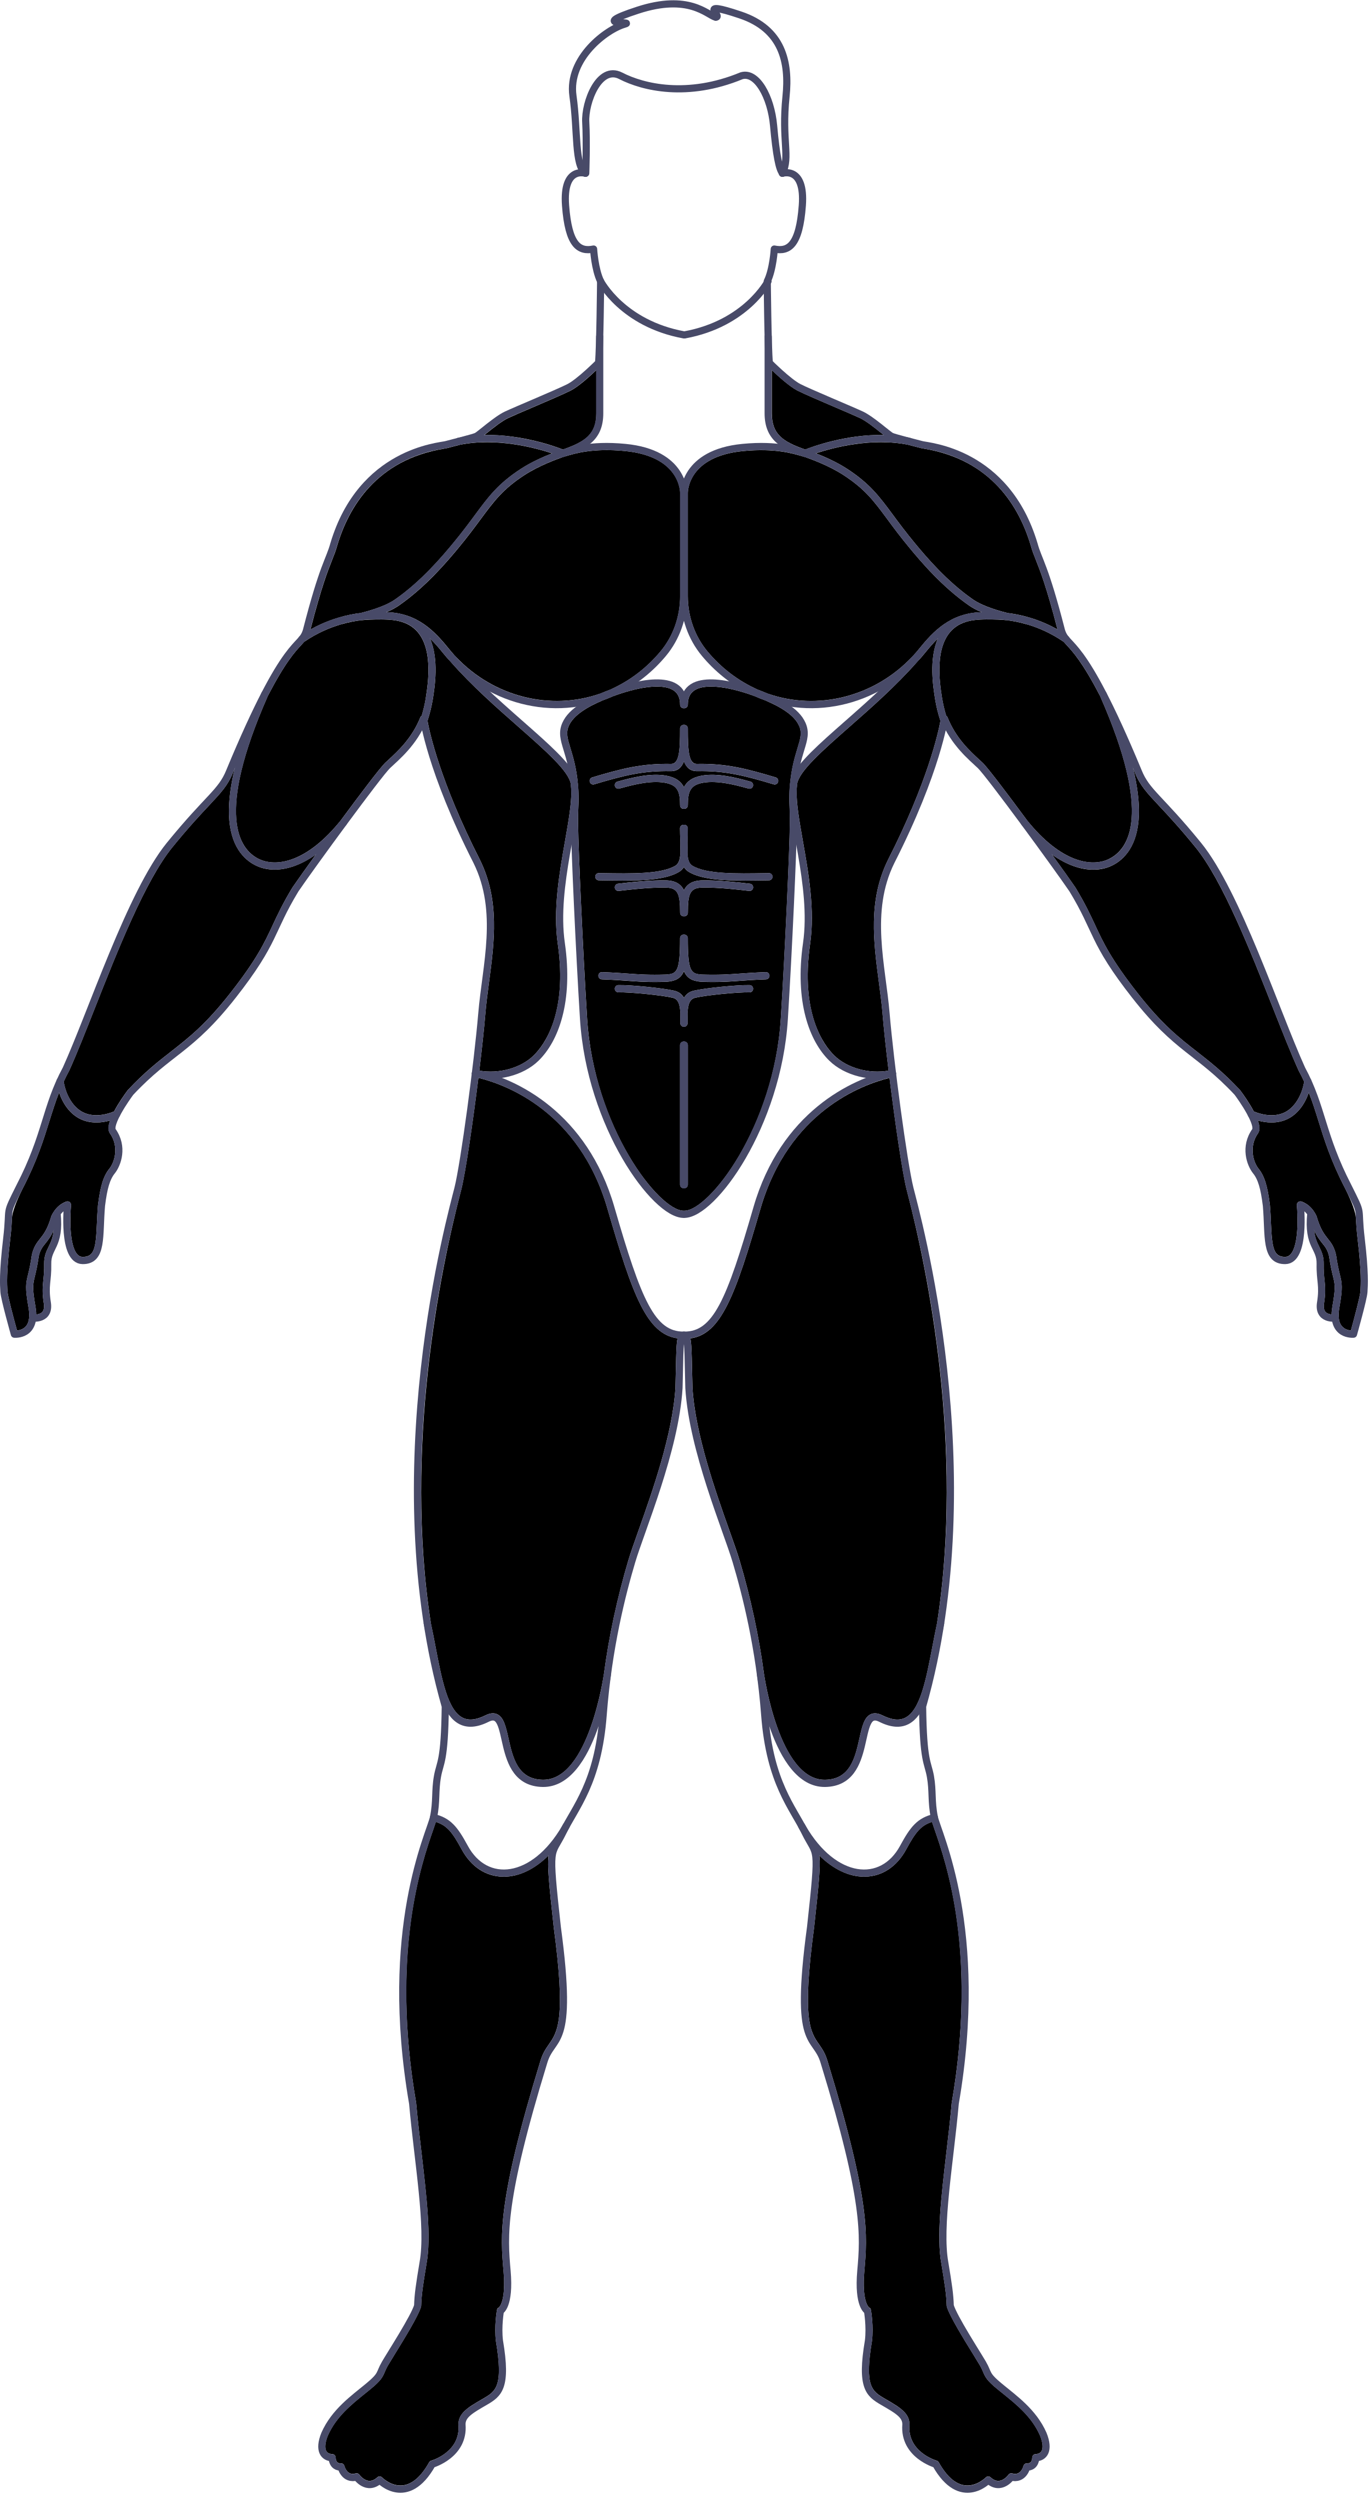 <svg width="661" height="1207" viewBox="0 0 661 1207" fill="none" xmlns="http://www.w3.org/2000/svg">
<g id="musclesFront" clip-path="url(#clip0_1_100)">
<g id="calves">
<path id="Vector" d="M502.8 1183.5C502.12 1184.55 500.94 1184.79 500.06 1184.81C499.13 1184.83 498.37 1185.62 498.37 1186.58C498.37 1186.96 498.23 1188.12 497.59 1188.76C497.2 1189.14 496.62 1189.32 495.84 1189.29C495.04 1189.25 494.33 1189.81 494.12 1190.61C494.12 1190.64 493.52 1192.94 491.85 1193.91C490.99 1194.42 489.97 1194.5 488.73 1194.15C488.04 1193.96 487.29 1194.22 486.87 1194.82C486.85 1194.85 485.01 1197.43 482.48 1197.72C481.09 1197.89 479.72 1197.34 478.29 1196.04C477.61 1195.42 476.58 1195.46 475.94 1196.12C475.9 1196.16 471.45 1200.65 465.79 1199.89C461.27 1199.28 457.06 1195.55 453.28 1188.8C453.07 1188.41 452.7 1188.11 452.26 1187.99C451.69 1187.82 438.06 1183.7 439.11 1170.62C439.29 1165.09 434.35 1162.21 428.1 1158.57L427.13 1158C421.21 1154.55 417.3 1152.27 421.01 1130.31C421.9 1123.17 420.59 1115.62 420.53 1115.31C420.42 1114.69 420.2 1114.26 419.63 1114.06C419.21 1113.7 416.11 1110.54 417.34 1096.51C418.85 1079.17 420.28 1062.79 399.59 995.15C398.48 991.3 396.91 989.07 395.41 986.91C391.33 981.08 387.1 975.05 393.09 930.49C395.44 909.15 396.23 900.69 395.59 895.8C402.26 902.39 409.82 906.06 417.22 906.06H417.56C425.94 905.93 433.06 901.21 437.62 892.77C442 884.67 444.63 881.29 450 879.6C450.31 880.57 450.72 881.76 451.23 883.23C456.9 899.53 471.96 942.82 459.53 1015.15C459.53 1015.2 459.53 1015.25 459.51 1015.3C458.81 1023.23 457.84 1031.47 456.91 1039.44C454.48 1060.29 452.18 1079.99 454.49 1092.72C456.21 1103.22 456.92 1107.7 457.09 1113.22C457.09 1113.37 457.12 1113.52 457.16 1113.67C458.5 1118.22 465.39 1129.4 469.95 1136.79C471.28 1138.93 472.41 1140.79 473.08 1141.93C473.88 1143.3 474.3 1144.31 474.67 1145.18C475.76 1147.77 476.56 1149.32 481.56 1153.44C482.46 1154.18 483.39 1154.93 484.36 1155.7C490.82 1160.9 498.14 1166.8 502.11 1175.77C503.52 1179.24 503.76 1181.98 502.8 1183.48V1183.5Z" fill="black"/>
<path id="Vector_2" d="M265.06 986.92C263.55 989.08 261.98 991.32 260.88 995.14C240.17 1062.81 241.6 1079.19 243.12 1096.52C244.34 1110.55 241.25 1113.72 240.83 1114.07C240.27 1114.27 240.04 1114.7 239.93 1115.32C239.88 1115.63 238.56 1123.18 239.46 1130.4C243.16 1152.27 239.25 1154.55 233.33 1158.01L232.35 1158.58C226.1 1162.22 221.17 1165.09 221.36 1170.71C222.4 1183.7 208.78 1187.83 208.2 1187.99C207.76 1188.11 207.4 1188.41 207.18 1188.8C203.4 1195.55 199.19 1199.27 194.67 1199.89C189 1200.65 184.57 1196.17 184.52 1196.12C183.89 1195.46 182.85 1195.42 182.17 1196.04C180.75 1197.33 179.37 1197.88 177.99 1197.72C175.46 1197.43 173.6 1194.84 173.58 1194.82C173.16 1194.22 172.43 1193.95 171.73 1194.15C170.48 1194.5 169.45 1194.42 168.6 1193.91C166.93 1192.93 166.33 1190.63 166.33 1190.61C166.13 1189.81 165.42 1189.25 164.61 1189.28C163.82 1189.31 163.25 1189.13 162.86 1188.75C162.22 1188.11 162.08 1186.96 162.08 1186.58C162.08 1185.62 161.34 1184.82 160.4 1184.81C159.52 1184.79 158.33 1184.55 157.65 1183.5C156.69 1182 156.93 1179.26 158.32 1175.84C162.32 1166.82 169.63 1160.92 176.1 1155.72C177.06 1154.95 177.99 1154.2 178.89 1153.46C183.89 1149.33 184.69 1147.79 185.78 1145.2C186.15 1144.32 186.57 1143.32 187.37 1141.95C188.04 1140.8 189.18 1138.96 190.49 1136.82C195.05 1129.42 201.95 1118.24 203.29 1113.69C203.33 1113.54 203.36 1113.39 203.36 1113.24C203.53 1107.72 204.24 1103.24 205.96 1092.77C208.27 1080 205.96 1060.3 203.54 1039.45C202.61 1031.49 201.64 1023.24 200.94 1015.31C200.94 1015.26 200.94 1015.21 200.92 1015.16C188.49 942.83 203.55 899.54 209.22 883.24C209.73 881.77 210.14 880.58 210.45 879.61C215.83 881.3 218.45 884.67 222.84 892.78C227.39 901.22 234.51 905.94 242.89 906.07H243.24C250.63 906.07 258.19 902.4 264.86 895.8C264.22 900.7 265.01 909.17 267.36 930.54C273.35 975.05 269.13 981.09 265.05 986.92H265.06Z" fill="black"/>
</g>
<g id="quads">
<path id="Vector_3" d="M452.4 783.8C452.4 783.8 452.4 783.86 452.38 783.89C452.38 783.91 452.38 783.93 452.38 783.95C451.58 787.67 450.86 791.45 450.16 795.1C447.15 810.81 444.3 825.65 437.09 829.31C434.16 830.8 430.54 830.4 426 828.13C423.84 827.05 421.94 826.88 420.34 827.66C417.21 829.18 416.22 833.61 414.96 839.23C412.88 848.52 410.53 859.06 398.4 859.27H398.15C376.14 859.27 368.97 808.73 368.91 808.22C368.91 808.17 368.89 808.12 368.88 808.08C366.42 789.82 362.49 771.49 357.12 753.38C356.02 749.66 354.21 744.57 352.11 738.67C345.58 720.29 335.72 692.49 334.36 670.02C334.25 666.4 334.19 663.18 334.13 660.35C333.98 653.3 333.89 648.83 333.34 646.18C348.17 644.12 355.02 625.58 367.14 583.73C380.79 536.56 416.28 523.65 429.49 520.42C432.19 542.21 435.65 565.89 437.68 574.1C437.82 574.65 438.01 575.42 438.27 576.41C447.68 612.77 465.64 698.65 452.41 783.83L452.4 783.8Z" fill="black"/>
<path id="Vector_4" d="M327.13 646.17C326.58 648.82 326.49 653.29 326.34 660.34C326.29 663.17 326.22 666.4 326.12 669.96C324.76 692.49 314.89 720.28 308.37 738.66C306.27 744.56 304.47 749.66 303.36 753.37C297.99 771.5 294.04 789.85 291.59 808.13C291.59 808.16 291.57 808.18 291.57 808.21C291.49 808.73 284.33 859.26 262.32 859.26H262.07C249.95 859.05 247.59 848.52 245.51 839.22C244.25 833.61 243.26 829.18 240.13 827.65C238.54 826.87 236.64 827.04 234.47 828.12C229.93 830.39 226.31 830.78 223.38 829.3C216.17 825.64 213.32 810.8 210.31 795.09C209.6 791.38 208.87 787.55 208.05 783.79V783.76C194.83 698.59 212.8 612.72 222.2 576.37C222.46 575.38 222.65 574.61 222.79 574.06C224.82 565.86 228.29 542.17 230.99 520.38C244.21 523.61 279.68 536.53 293.33 583.69C305.45 625.55 312.3 644.08 327.13 646.14V646.17Z" fill="black"/>
</g>
<g id="abdominals">
<path id="Vector_5" d="M385.82 350.44C383.5 345.08 376.47 341.12 369.43 338.12C369.4 338.1 369.38 338.09 369.35 338.09C367.75 337.52 366.17 336.89 364.6 336.19C364.57 336.19 364.54 336.17 364.51 336.15C354 332.19 340.77 329.41 335.07 333.46C333.08 334.88 332.12 337.08 332.12 340.19C332.12 341.16 331.35 341.94 330.41 341.94C330.35 341.94 330.29 341.94 330.24 341.94C330.18 341.94 330.12 341.94 330.06 341.94C329.12 341.94 328.35 341.16 328.35 340.19C328.35 337.08 327.38 334.87 325.4 333.46C319.7 329.4 306.47 332.19 295.96 336.15C295.93 336.17 295.9 336.18 295.87 336.19C294.3 336.89 292.72 337.52 291.12 338.09C291.09 338.11 291.05 338.12 291.01 338.13C283.98 341.13 276.98 345.09 274.65 350.44C273.18 353.82 273.99 356.49 275.46 361.32C276.68 365.34 278.3 370.62 279.02 378.41C279.02 378.41 279.02 378.44 279.02 378.45C279.13 379.25 279.19 380.08 279.23 380.94C279.26 381.61 279.31 382.29 279.33 383C279.43 385.61 279.37 386.85 279.3 388.54C279.21 390.36 279.09 392.85 279.15 398.49C279.24 409.9 281.45 459.01 283.49 491.73C286.77 544.37 318.24 584.53 330.07 584.53C330.13 584.53 330.19 584.53 330.25 584.53C330.3 584.53 330.36 584.53 330.42 584.53C342.25 584.53 373.72 544.37 377 491.73C379.05 459 381.24 409.89 381.34 398.49C381.39 392.85 381.27 390.36 381.19 388.54C381.11 386.84 381.05 385.61 381.16 383C381.19 382.29 381.23 381.61 381.26 380.94C381.29 380.07 381.35 379.24 381.47 378.45C381.47 378.43 381.47 378.41 381.47 378.41C382.2 370.62 383.81 365.34 385.03 361.32C386.5 356.49 387.31 353.82 385.84 350.44H385.82ZM332.12 571.92C332.12 572.89 331.35 573.67 330.41 573.67H330.06C329.12 573.67 328.35 572.89 328.35 571.92V504.57C328.35 503.61 329.12 502.82 330.06 502.82H330.41C331.35 502.82 332.12 503.61 332.12 504.57V571.92ZM361.89 479.09C356.12 478.97 340.95 480.48 335.72 481.7C332.89 482.36 332.14 485.15 331.95 489.45C332 490.72 332 491.99 332 493.19V493.98C332 494.94 331.23 495.73 330.29 495.73H330.18C329.24 495.73 328.47 494.94 328.47 493.98V493.19C328.47 491.98 328.47 490.72 328.52 489.45C328.33 485.16 327.58 482.36 324.76 481.7C319.52 480.48 304.36 478.97 298.58 479.09H298.55C297.62 479.09 296.86 478.34 296.84 477.39C296.82 476.42 297.57 475.62 298.52 475.6C304.61 475.47 319.99 477.01 325.52 478.29C327.8 478.82 329.29 480.08 330.25 481.75C331.2 480.08 332.69 478.82 334.97 478.29C340.51 477 355.91 475.47 361.97 475.6C362.92 475.63 363.66 476.42 363.65 477.39C363.63 478.35 362.84 479.16 361.9 479.09H361.89ZM369.89 472.83C364.41 473.02 360.59 473.3 357.21 473.55C353.01 473.86 349.47 474.11 344.32 474.11C342.65 474.11 340.82 474.08 338.73 474.02C334.09 473.67 331.58 472.15 330.23 468.82C328.89 472.15 326.4 473.66 321.8 474.01C319.67 474.07 317.8 474.11 316.1 474.11C310.96 474.11 307.43 473.85 303.24 473.55C299.86 473.31 296.04 473.03 290.56 472.83C289.62 472.79 288.87 471.98 288.91 471.02C288.94 470.05 289.71 469.29 290.68 469.33C296.22 469.53 300.07 469.81 303.48 470.06C308.96 470.45 313.28 470.77 321.62 470.52C326.81 470.12 328.34 469.28 328.34 452.97C328.34 452.01 329.11 451.22 330.05 451.22C330.11 451.22 330.17 451.22 330.23 451.22C330.28 451.22 330.34 451.22 330.4 451.22C331.34 451.22 332.11 452.01 332.11 452.97C332.11 469.28 333.63 470.12 338.9 470.52C347.17 470.76 351.49 470.45 356.96 470.06C360.37 469.82 364.22 469.54 369.76 469.33H369.82C370.74 469.33 371.5 470.07 371.53 471.02C371.56 471.98 370.82 472.79 369.88 472.83H369.89ZM298.34 426.66C303.89 426 313.17 424.91 321.44 425.03C326.29 425.1 328.87 427.03 330.24 429.78C331.6 427.04 334.17 425.1 339.03 425.03C347.3 424.92 356.58 426.01 362.13 426.66C363.07 426.77 363.75 427.64 363.64 428.6C363.53 429.56 362.67 430.24 361.74 430.14C356.27 429.49 347.13 428.41 339.08 428.52C333.13 428.6 332.13 431.62 332.13 440.65C332.13 441.62 331.36 442.4 330.42 442.4C330.36 442.4 330.3 442.4 330.25 442.4C330.19 442.4 330.13 442.4 330.07 442.4C329.13 442.4 328.36 441.62 328.36 440.65C328.36 431.62 327.36 428.59 321.41 428.52C313.38 428.41 304.21 429.49 298.75 430.14C297.82 430.25 296.96 429.56 296.85 428.6C296.75 427.64 297.41 426.77 298.36 426.66H298.34ZM371.36 425.01L369.92 425.04C366.45 425.1 363.02 425.15 359.71 425.15C348.57 425.15 338.7 424.5 332.73 421.04C331.65 420.42 330.84 419.61 330.23 418.64C329.61 419.6 328.8 420.41 327.72 421.04C321.75 424.5 311.88 425.15 300.74 425.15C297.43 425.15 294.01 425.1 290.53 425.04L289.09 425.01C288.15 425.01 287.4 424.21 287.4 423.24C287.42 422.29 288.18 421.52 289.11 421.52H289.14L290.58 421.55C305.25 421.79 319.08 422.03 326.02 418.01C327.72 417.02 328.34 414.93 328.49 411.77C328.41 410.29 328.44 408.72 328.49 407.07C328.47 406.55 328.46 405.99 328.44 405.43C328.38 403.66 328.31 401.85 328.31 399.93C328.31 398.97 329.08 398.18 330.02 398.18C330.08 398.18 330.14 398.18 330.2 398.18C330.25 398.18 330.31 398.18 330.37 398.18C331.31 398.18 332.08 398.97 332.08 399.93C332.08 401.84 332.02 403.67 331.95 405.43C331.93 405.95 331.92 406.45 331.91 406.93C331.96 408.66 331.99 410.32 331.91 411.87C332.08 414.97 332.7 417.04 334.38 418.02C341.32 422.04 355.16 421.81 369.82 421.56L371.26 421.53H371.29C372.22 421.53 372.98 422.3 373 423.25C373 424.22 372.26 425.02 371.31 425.02L371.36 425.01ZM298.11 377.35L299.32 377.03C304.74 375.56 313.84 373.11 321.55 374.46C326.32 375.29 328.87 377.38 330.24 380.04C331.6 377.38 334.16 375.29 338.92 374.46C346.64 373.11 355.72 375.56 361.15 377.03L362.36 377.35C363.28 377.59 363.83 378.55 363.59 379.48C363.35 380.42 362.42 380.97 361.5 380.73L360.28 380.41C355.12 379.01 346.49 376.69 339.5 377.9C333.23 378.99 332.12 382.27 332.12 388.76C332.12 389.72 331.35 390.51 330.41 390.51C330.35 390.51 330.29 390.51 330.24 390.51C330.18 390.51 330.12 390.51 330.06 390.51C329.12 390.51 328.35 389.72 328.35 388.76C328.35 382.27 327.25 378.99 320.97 377.9C313.98 376.68 305.35 379.02 300.19 380.41L298.97 380.73C298.05 380.97 297.12 380.42 296.88 379.48C296.65 378.54 297.2 377.59 298.11 377.35ZM375.7 377.49C375.49 378.25 374.8 378.75 374.06 378.75C373.91 378.75 373.74 378.73 373.58 378.68C359.68 374.54 350.26 372.05 336.49 372.32C333.23 372.3 331.34 370.47 330.24 367.6C329.14 370.47 327.25 372.3 324.01 372.32C310.22 372.04 300.79 374.54 286.89 378.68C286.73 378.73 286.56 378.75 286.41 378.75C285.67 378.75 284.98 378.25 284.77 377.49C284.5 376.56 285.03 375.59 285.93 375.32C300.15 371.09 309.81 368.54 324.04 368.82C328.05 368.8 328.35 362.04 328.35 351.71C328.35 350.74 329.12 349.96 330.06 349.96C330.12 349.96 330.18 349.96 330.24 349.96C330.29 349.96 330.35 349.96 330.41 349.96C331.35 349.96 332.12 350.74 332.12 351.71C332.12 362.03 332.42 368.8 336.47 368.82C350.66 368.53 360.32 371.08 374.54 375.32C375.45 375.59 375.97 376.56 375.7 377.49Z" fill="black"/>
</g>
<g id="obliques">
<path id="Vector_6" d="M272.8 406.06C270.06 421.64 266.95 439.29 269.31 455.72C274.14 489.29 262.76 504.57 257.66 509.58C251.44 515.67 240.86 518.57 231.43 516.89C232.7 506.47 233.75 496.72 234.34 489.61C234.76 484.6 235.43 479.57 236.13 474.26C238.71 454.79 241.37 434.66 231.74 415.12C212.51 377.3 207.41 353.5 206.42 348.01C207.55 344.57 208.41 341.03 209 337.46C209.92 331.64 212.02 318.35 207.62 308.26C209.9 310.45 211.95 312.86 213.91 315.29C215.09 316.75 216.31 318.16 217.59 319.5C227.75 331.06 239.68 341.56 250.21 350.82C263.39 362.41 274.77 372.43 275.6 378.6C275.6 378.65 275.62 378.71 275.62 378.76C275.7 379.59 275.77 380.45 275.82 381.34C275.82 381.4 275.82 381.46 275.82 381.53C276 387.88 274.5 396.41 272.8 406.06Z" fill="black"/>
<path id="Vector_7" d="M426.13 489.61C426.73 496.72 427.78 506.47 429.04 516.89C419.61 518.57 409.03 515.67 402.81 509.58C397.7 504.57 386.34 489.29 391.16 455.72C393.52 439.28 390.42 421.63 387.67 406.06C385.97 396.41 384.47 387.88 384.65 381.53C384.65 381.46 384.65 381.4 384.65 381.34C384.7 380.45 384.77 379.59 384.85 378.76C384.85 378.71 384.85 378.65 384.87 378.6C385.71 372.43 397.09 362.41 410.26 350.82C420.76 341.59 432.63 331.13 442.76 319.63C444.09 318.24 445.35 316.8 446.57 315.29C448.53 312.87 450.57 310.46 452.84 308.27C448.44 318.36 450.55 331.64 451.48 337.46C452.05 341.03 452.92 344.58 454.06 348.03C453.06 353.56 447.93 377.36 428.73 415.15C419.11 434.67 421.77 454.8 424.35 474.26C425.05 479.58 425.72 484.6 426.14 489.61H426.13Z" fill="black"/>
</g>
<g id="hands">
<path id="Vector_8" d="M641.72 606.51C641 603.43 639.96 602.12 638.51 600.31C637.31 598.81 635.91 597.06 634.51 593.98C634.9 597.67 635.96 599.86 636.95 601.87C638.06 604.14 639.2 606.49 639.13 610.26C639.06 613.53 639.28 615.74 639.51 617.88C639.84 621.02 640.13 623.98 639.3 629.25C639 631.16 639.25 632.55 640.05 633.41C640.78 634.19 641.94 634.5 642.93 634.62C642.93 633.41 643.08 632.12 643.32 630.74C644.93 621.61 644.6 620.23 643.59 616.11C643.08 614.03 642.39 611.2 641.72 606.5V606.51Z" fill="black"/>
<path id="Vector_9" d="M655.51 598.27C654.93 593.28 654.79 590.37 654.69 588.25C654.55 585.283 652.843 580.523 649.57 573.97L649.39 573.61C642.55 560.42 639.4 550.26 636.61 541.3C635.16 536.63 633.76 532.12 631.92 527.47C629.99 533.27 626.45 537.82 621.93 540.12C619.56 541.33 616.84 541.93 613.92 541.93C611.81 541.93 609.58 541.62 607.34 540.98C608.19 543.44 608.43 545.61 607.51 547.01C602.83 553.59 605.15 561.09 607.71 564.28C610.54 567.81 612.02 572.57 613.17 581.83C613.44 584.89 613.56 587.73 613.67 590.47C614.18 602.42 614.91 606.92 620.6 606.81C621.62 606.78 622.44 606.37 623.19 605.51C627.12 600.97 626.66 586.95 626.16 581.93C626.1 581.36 626.31 580.8 626.73 580.44C627.15 580.06 627.72 579.92 628.25 580.05C628.44 580.1 632.88 581.24 635.61 586.96C635.65 587.05 635.69 587.14 635.71 587.23C637.55 593.55 639.47 595.95 641.16 598.08C642.71 600.01 644.16 601.85 645.07 605.76C645.07 605.81 645.09 605.86 645.1 605.91C645.75 610.47 646.4 613.13 646.91 615.26C647.98 619.67 648.42 621.5 646.69 631.35C646.37 633.17 646.27 634.78 646.41 636.16C646.57 637.95 647.11 639.37 648.03 640.39C649.29 641.82 651.08 642.23 652.24 642.36C654.13 635.54 656.7 625.74 656.83 623.57L656.85 623.35C657.06 620.02 657.41 614.43 655.51 598.28V598.27Z" fill="black"/>
<path id="Vector_10" d="M18.73 606.51C18.05 611.2 17.36 614.05 16.86 616.12C15.87 620.25 15.53 621.64 17.13 630.75C17.37 632.13 17.51 633.43 17.51 634.63C18.5 634.52 19.66 634.2 20.39 633.42C21.19 632.56 21.44 631.16 21.14 629.26C20.3 623.99 20.61 621.02 20.93 617.89C21.15 615.75 21.37 613.54 21.31 610.27C21.23 606.49 22.37 604.15 23.48 601.88C24.46 599.87 25.52 597.68 25.92 593.99C24.53 597.07 23.12 598.82 21.92 600.32C20.47 602.13 19.43 603.44 18.71 606.52L18.73 606.51Z" fill="black"/>
<path id="Vector_11" d="M52.99 547.07C52.07 545.65 52.3 543.45 53.15 540.98C50.9 541.62 48.67 541.94 46.54 541.94C43.63 541.94 40.9 541.34 38.53 540.13C34 537.83 30.45 533.26 28.54 527.46C26.71 532.12 25.31 536.64 23.85 541.31C21.06 550.27 17.9 560.43 11.05 573.65L10.89 573.98C7.617 580.533 5.91 585.293 5.77 588.26C5.67 590.38 5.54 593.29 4.95 598.28C3.04 614.44 3.4 620.02 3.61 623.36L3.63 623.57C3.77 625.74 6.33 635.54 8.23 642.36C9.38 642.24 11.17 641.82 12.44 640.39C13.31 639.41 13.84 638.06 14.03 636.38C14.03 636.3 14.03 636.23 14.05 636.15C14.19 634.77 14.08 633.17 13.77 631.35C12.03 621.5 12.48 619.67 13.55 615.26C14.07 613.14 14.71 610.49 15.36 605.91C15.36 605.86 15.38 605.81 15.39 605.76C16.3 601.85 17.76 600.02 19.3 598.08C20.99 595.96 22.91 593.55 24.75 587.23C24.78 587.14 24.81 587.05 24.85 586.96C27.58 581.24 32.02 580.11 32.21 580.05C32.75 579.92 33.31 580.07 33.73 580.44C34.15 580.81 34.36 581.37 34.3 581.93C33.8 586.95 33.34 600.97 37.27 605.51C38.02 606.38 38.84 606.79 39.87 606.81C45.6 606.93 46.3 602.42 46.79 590.47C46.91 587.73 47.03 584.89 47.29 581.9C48.45 572.56 49.93 567.81 52.76 564.28C55.32 561.09 57.64 553.59 52.99 547.06V547.07Z" fill="black"/>
</g>
<g id="forearms">
<path id="Vector_12" d="M629.69 522.22C628.56 529 625.04 534.64 620.41 536.99C616.38 539.04 610.95 538.9 605.4 536.61C603.19 532.4 600.21 528.24 598.79 526.35C598.75 526.31 598.71 526.25 598.66 526.21C590.64 517.63 584.2 512.62 577.97 507.76C569.35 501.04 561.22 494.7 549.36 479.57C536.44 463.1 532.73 455.11 528.8 446.66C526.38 441.47 523.88 436.09 519.24 428.46C519.22 428.43 519.21 428.41 519.19 428.38C517.02 425.2 512.87 419.39 507.95 412.57C515.27 417.79 522.08 419.88 527.86 419.88C531.4 419.88 534.55 419.1 537.19 417.76C542.71 414.98 549.4 408.5 549.9 393.44C550.11 387 549.18 379.5 547.12 370.98C547.42 371.7 547.72 372.42 548.03 373.16C550.52 379.31 553.72 382.72 559.53 388.93C563.67 393.34 569.34 399.39 577.21 409.06C590.34 425.21 603.8 459.3 614.63 486.7C619.12 498.07 623.37 508.82 627.03 516.89C627.05 516.93 627.06 516.97 627.08 517C628.05 518.78 628.91 520.52 629.7 522.24L629.69 522.22Z" fill="black"/>
<path id="Vector_13" d="M152.48 412.57C147.57 419.38 143.43 425.19 141.26 428.37C141.24 428.4 141.23 428.42 141.21 428.45C136.57 436.09 134.07 441.46 131.65 446.65C127.72 455.1 124.01 463.09 111.09 479.56C99.23 494.69 91.09 501.03 82.48 507.75C76.25 512.61 69.82 517.63 61.79 526.2C61.75 526.24 61.7 526.3 61.66 526.34C60.25 528.23 57.27 532.38 55.06 536.6C49.52 538.89 44.08 539.04 40.04 536.98C35.41 534.63 31.89 529 30.76 522.21C31.55 520.5 32.41 518.76 33.38 516.97C33.4 516.93 33.42 516.89 33.44 516.86C37.09 508.8 41.34 498.05 45.83 486.67C56.65 459.27 70.11 425.18 83.25 409.03C91.11 399.36 96.79 393.31 100.93 388.9C106.74 382.69 109.95 379.27 112.43 373.15C112.73 372.44 113.01 371.74 113.31 371.05C111.27 379.53 110.35 387 110.56 393.41C111.05 408.47 117.74 414.95 123.26 417.73C125.9 419.07 129.05 419.85 132.59 419.85C138.36 419.85 145.16 417.76 152.47 412.56L152.48 412.57Z" fill="black"/>
</g>
<g id="biceps">
<path id="Vector_14" d="M535.68 414.61C527.11 418.94 512.15 416.32 495.89 396.02C495.87 396 495.86 395.98 495.84 395.96C486.13 382.8 476.79 370.47 474.5 368.31C474 367.84 473.45 367.32 472.84 366.77C468.34 362.63 461.53 356.38 457.53 346.37C457.39 346.02 457.16 345.75 456.86 345.57C456 342.73 455.32 339.82 454.85 336.91C453.75 329.95 450.82 311.46 460.66 303.28C466.19 298.67 473.86 298.91 481.99 299.14C482.91 299.17 484.26 299.24 485.93 299.43H485.96C486 299.43 486.05 299.45 486.09 299.45C486.11 299.45 486.12 299.45 486.14 299.45C486.17 299.45 486.2 299.45 486.23 299.45C488.77 299.76 492.05 300.33 495.77 301.43C495.77 301.43 495.77 301.43 495.79 301.43C495.93 301.49 496.08 301.54 496.24 301.55C496.26 301.55 496.27 301.55 496.27 301.55C498.76 302.3 501.45 303.28 504.24 304.56C507.5 306.06 510.63 307.85 513.56 309.85C514.01 310.39 514.52 310.93 515.06 311.52C517.87 314.54 522.67 319.69 531.07 335.9C531.07 335.92 531.09 335.93 531.09 335.94C531.09 335.94 531.09 335.96 531.11 335.97C556.56 393.56 544.9 409.95 535.68 414.59V414.61Z" fill="black"/>
<path id="Vector_15" d="M205.61 336.89C205.14 339.81 204.46 342.71 203.6 345.55C203.3 345.74 203.06 346.02 202.92 346.37C198.92 356.37 192.11 362.63 187.61 366.77C187 367.32 186.45 367.84 185.95 368.31C183.67 370.47 174.32 382.8 164.61 395.96C164.59 395.98 164.58 396 164.56 396.02C148.3 416.32 133.35 418.93 124.77 414.61C115.56 409.97 103.91 393.59 129.3 336.08C129.3 336.08 129.3 336.08 129.3 336.06L129.33 336.01C137.75 319.72 142.56 314.57 145.37 311.54C145.92 310.95 146.42 310.41 146.88 309.86C149.8 307.86 152.93 306.08 156.18 304.59C159 303.3 161.73 302.31 164.26 301.56C164.37 301.52 164.49 301.49 164.61 301.45C164.61 301.45 164.63 301.45 164.64 301.45C168.36 300.37 171.66 299.78 174.21 299.47C174.24 299.47 174.28 299.47 174.31 299.47H174.33C174.38 299.47 174.44 299.47 174.49 299.45C174.51 299.45 174.52 299.45 174.53 299.45C176.2 299.26 177.52 299.19 178.44 299.16C186.57 298.92 194.24 298.69 199.77 303.3C209.61 311.48 206.68 329.97 205.58 336.92L205.61 336.89Z" fill="black"/>
</g>
<g id="front-shoulders">
<path id="Vector_16" d="M510.6 303.91C508.99 303 507.35 302.16 505.66 301.38C498.02 297.89 491.1 296.5 486.47 295.96C479.03 294.09 473.29 291.84 469.85 289.46C457.04 280.59 446.95 268.49 442.06 262.63C437.47 257.11 434.11 252.56 431.14 248.55C424.68 239.81 420.02 233.5 409.02 226.35C403.82 222.98 397.91 220.41 393.93 218.86C402.27 216.12 420.89 211.16 438.52 214.75C439.49 214.99 440.51 215.26 441.56 215.53C442.81 215.85 443.9 216.13 444.64 216.33C444.98 216.42 445.48 216.5 446.23 216.63C478.77 222 492.12 244.89 497.59 263.11C498.34 265.85 499.15 267.87 500.17 270.44C502.19 275.51 505.23 283.13 510.59 303.9L510.6 303.91Z" fill="black"/>
<path id="Vector_17" d="M266.59 218.87C262.61 220.42 256.7 222.99 251.5 226.36C240.51 233.5 235.84 239.81 229.38 248.56C226.41 252.57 223.05 257.13 218.42 262.69C213.58 268.5 203.48 280.6 190.66 289.48C187.24 291.87 181.5 294.1 174.04 295.98H174.01C171.26 296.3 167.7 296.92 163.67 298.12C163.56 298.15 163.46 298.18 163.35 298.22C160.69 299.01 157.82 300.05 154.85 301.4C153.16 302.17 151.51 303.02 149.9 303.93C155.27 283.17 158.31 275.54 160.33 270.46C161.35 267.9 162.15 265.87 162.9 263.17C168.38 244.92 181.73 222.02 214.27 216.65C215.02 216.53 215.52 216.44 215.86 216.35C216.6 216.15 217.69 215.87 218.95 215.55C220.01 215.28 221.03 215.02 222.01 214.76C222.03 214.76 222.05 214.74 222.08 214.74C239.69 211.19 258.25 216.13 266.57 218.88L266.59 218.87Z" fill="black"/>
</g>
<g id="chest">
<path id="Vector_18" d="M473.89 295.55C458.99 295.94 450.62 304.77 443.93 313.07C443 314.22 442.04 315.33 441.05 316.41C440.96 316.47 440.89 316.54 440.82 316.63C440.67 316.8 440.54 316.95 440.38 317.12C422.22 336.37 394.83 343.35 370.67 334.87C369.04 334.18 367.4 333.53 365.78 332.92C356.42 328.72 348.26 322.51 341.55 314.45C335.47 307.14 332.11 297.67 332.11 287.75V237.94C332.11 237.22 332.3 220.35 358.73 217.78C374.13 216.29 382.83 218.92 387.5 220.33C387.76 220.41 388 220.49 388.24 220.55C388.28 220.57 388.33 220.59 388.36 220.59H388.39H388.41C388.46 220.61 388.51 220.63 388.56 220.64C388.73 220.7 388.92 220.76 389.1 220.81C391.74 221.73 400.26 224.81 407.18 229.31C417.66 236.11 421.93 241.9 428.41 250.66C431.4 254.72 434.8 259.31 439.49 264.94C444.44 270.88 454.74 283.22 467.93 292.36C469.54 293.48 471.53 294.55 473.89 295.54V295.55Z" fill="black"/>
<path id="Vector_19" d="M328.4 237.95V287.74C328.4 297.64 325.05 307.13 318.96 314.44C312.25 322.5 304.09 328.71 294.73 332.91C293.11 333.52 291.48 334.17 289.86 334.85C265.76 343.33 238.4 336.4 220.25 317.23C220.06 317.03 219.88 316.82 219.7 316.62C219.62 316.53 219.55 316.46 219.46 316.4C218.48 315.32 217.52 314.21 216.59 313.06C209.9 304.76 201.52 295.93 186.63 295.54C188.99 294.54 190.98 293.48 192.58 292.36C205.77 283.22 216.07 270.88 221.06 264.9C225.71 259.31 229.1 254.72 232.1 250.66C238.58 241.9 242.85 236.11 253.33 229.31C260.25 224.82 268.77 221.73 271.41 220.81C271.59 220.76 271.77 220.7 271.95 220.64C272 220.64 272.05 220.61 272.1 220.59C272.13 220.59 272.17 220.57 272.19 220.56C272.22 220.56 272.25 220.56 272.28 220.53C272.51 220.47 272.76 220.39 273.01 220.31C277.67 218.89 286.37 216.26 301.78 217.76C328.22 220.33 328.41 237.2 328.4 237.95Z" fill="black"/>
</g>
<g id="traps">
<path id="Vector_20" d="M287.92 178.7V199.55C287.92 209.55 282.72 213.22 271.79 217.02C268.44 215.69 252.17 209.67 233.91 210C234.22 209.75 234.55 209.48 234.92 209.19C238.07 206.67 242.38 203.23 245.36 201.84C247.32 200.92 251.88 198.96 256.71 196.9C264.11 193.73 272.51 190.12 275.59 188.55C279.27 186.68 284.79 181.69 287.91 178.71L287.92 178.7Z" fill="black"/>
<path id="Vector_21" d="M426.68 210C408.42 209.66 392.15 215.69 388.79 217.02C377.87 213.23 372.67 209.55 372.67 199.55V178.71C375.79 181.68 381.3 186.67 384.98 188.54C388.06 190.11 396.46 193.72 403.86 196.89C408.69 198.95 413.25 200.91 415.21 201.83C418.19 203.22 422.5 206.66 425.65 209.18C426.02 209.48 426.36 209.75 426.67 209.99L426.68 210Z" fill="black"/>
</g>
<g id="body">
<path id="Vector_22" d="M330.4 504.57V571.92" stroke="#484A68" stroke-width="3.46" stroke-linecap="round" stroke-linejoin="round"/>
<path id="Vector_23" d="M330.17 504.57V571.92" stroke="#484A68" stroke-width="3.46" stroke-linecap="round" stroke-linejoin="round"/>
<path id="Vector_24" d="M330.05 504.57V571.92" stroke="#484A68" stroke-width="3.46" stroke-linecap="round" stroke-linejoin="round"/>
<path id="Vector_25" d="M29 521.95V521.97C30.13 529.64 34.05 535.89 39.29 538.56C44.03 540.97 50.25 540.64 56.32 537.98" stroke="#484A68" stroke-width="3.46" stroke-linecap="round" stroke-linejoin="round"/>
<path id="Vector_26" d="M145.75 308.53C148.51 306.63 151.76 304.71 155.5 302.98C166.85 297.79 176.47 297.43 178.42 297.38C186.86 297.13 194.89 296.91 200.88 301.91C211.48 310.73 208.45 329.85 207.29 337.18C206.67 341 205.76 344.58 204.64 347.92" stroke="#484A68" stroke-width="3.46" stroke-linecap="round" stroke-linejoin="round"/>
<path id="Vector_27" d="M165.89 397.13C147.47 420.12 131.61 420 124.02 416.18C111.3 409.77 104.15 388.75 127.82 335.2C127.82 335.18 127.82 335.15 127.84 335.13" stroke="#484A68" stroke-width="3.46" stroke-linecap="round" stroke-linejoin="round"/>
<path id="Vector_28" d="M163.96 299.82H164" stroke="#484A68" stroke-width="3.46" stroke-linecap="round" stroke-linejoin="round"/>
<path id="Vector_29" d="M174.18 297.7H174.22C181.85 295.8 187.84 293.5 191.57 290.91C204.61 281.88 214.94 269.47 219.71 263.76C234.52 245.97 236.76 237.96 252.36 227.83C260.94 222.26 271.68 218.87 271.68 218.87C271.68 218.87 245.88 208.04 221.5 213.05H221.48" stroke="#484A68" stroke-width="3.46" stroke-linecap="round" stroke-linejoin="round"/>
<path id="Vector_30" d="M271.11 219.05C275.53 217.79 284.53 214.34 301.89 216.03C330.36 218.79 330.06 237.95 330.06 237.95V287.74C330.06 297.91 326.66 307.83 320.21 315.57C314.71 322.18 306.62 329.49 295.27 334.55C267.33 347.02 234.62 338.2 215.22 314.17C207.94 305.15 199.92 297.27 185.54 297.27" stroke="#484A68" stroke-width="3.46" stroke-linecap="round" stroke-linejoin="round"/>
<path id="Vector_31" d="M289.56 162.48V199.54C289.56 211.22 282.52 215.17 271.67 218.88C271.13 219.06 270.57 219.24 270 219.4" stroke="#484A68" stroke-width="3.46" stroke-linecap="round" stroke-linejoin="round"/>
<path id="Vector_32" d="M330.05 340.19C330.05 323.59 305.13 330.81 295.26 334.55C284.53 338.61 275.91 343.19 273.08 349.72C269.67 357.58 276.77 362.44 277.61 383.08C277.83 388.46 277.33 387.77 277.42 398.51C277.51 409.71 279.71 458.99 281.76 491.84C284.98 543.55 316.33 586.27 330.05 586.27" stroke="#484A68" stroke-width="3.46" stroke-linecap="round" stroke-linejoin="round"/>
<path id="Vector_33" d="M286.4 377C300.48 372.81 310.05 370.29 324 370.57C330.05 370.55 330.05 361.49 330.05 351.71" stroke="#484A68" stroke-width="3.46" stroke-linecap="round" stroke-linejoin="round"/>
<path id="Vector_34" d="M289.13 423.26C304.79 423.52 319.3 423.91 326.88 419.52C331.55 416.81 330.05 409.07 330.05 399.91" stroke="#484A68" stroke-width="3.46" stroke-linecap="round" stroke-linejoin="round"/>
<path id="Vector_35" d="M290.63 471.07C305.12 471.6 308.09 472.66 321.68 472.26C328.92 471.71 330.06 468.56 330.06 452.96" stroke="#484A68" stroke-width="3.46" stroke-linecap="round" stroke-linejoin="round"/>
<path id="Vector_36" d="M298.53 379.04C303.42 377.75 313.29 374.79 321.25 376.17C329.22 377.56 330.05 382.74 330.05 388.75" stroke="#484A68" stroke-width="3.46" stroke-linecap="round" stroke-linejoin="round"/>
<path id="Vector_37" d="M298.53 428.4C304.96 427.64 313.56 426.66 321.42 426.77C329.28 426.88 330.06 432.19 330.06 440.66" stroke="#484A68" stroke-width="3.46" stroke-linecap="round" stroke-linejoin="round"/>
<path id="Vector_38" d="M330.29 504.57V571.92" stroke="#484A68" stroke-width="3.46" stroke-linecap="round" stroke-linejoin="round"/>
<path id="Vector_39" d="M298.53 477.34C304.42 477.21 319.7 478.73 325.12 479.98C330.54 481.24 330.28 488.04 330.28 493.96" stroke="#484A68" stroke-width="3.46" stroke-linecap="round" stroke-linejoin="round"/>
<path id="Vector_40" d="M218.37 317.78C241.87 344.71 275.66 366.3 277.3 378.36C279.46 394.32 266.97 427.31 271.01 455.46C275.05 483.62 267.97 501.9 258.85 510.84C251.89 517.66 239.82 520.7 229.54 518.27" stroke="#484A68" stroke-width="3.46" stroke-linecap="round" stroke-linejoin="round"/>
<path id="Vector_41" d="M229.53 518.28C248.74 522.36 282.01 538.4 294.98 583.22C307.95 628.04 314.64 644.62 330.06 644.62" stroke="#484A68" stroke-width="3.46" stroke-linecap="round" stroke-linejoin="round"/>
<path id="Vector_42" d="M206.28 783.67C212.13 810.65 213.86 840.41 235.23 829.7C248.33 823.11 238.05 860.59 262.04 861.01C286.03 861.42 293.26 808.46 293.26 808.46" stroke="#484A68" stroke-width="3.46" stroke-linecap="round" stroke-linejoin="round"/>
<path id="Vector_43" d="M273.39 881.54C273.23 881.83 273.07 882.1 272.93 882.37C257.8 908.48 234.53 910.83 224.34 891.94C219.49 882.98 216.43 879.19 209.3 877.49" stroke="#484A68" stroke-width="3.46" stroke-linecap="round" stroke-linejoin="round"/>
<path id="Vector_44" d="M330.05 504.57V571.92" stroke="#484A68" stroke-width="3.46" stroke-linecap="round" stroke-linejoin="round"/>
<path id="Vector_45" d="M330.29 504.57V571.92" stroke="#484A68" stroke-width="3.46" stroke-linecap="round" stroke-linejoin="round"/>
<path id="Vector_46" d="M330.4 504.57V571.92" stroke="#484A68" stroke-width="3.46" stroke-linecap="round" stroke-linejoin="round"/>
<path id="Vector_47" d="M631.46 521.95V521.97C630.33 529.64 626.41 535.89 621.17 538.56C616.43 540.97 610.21 540.64 604.14 537.98" stroke="#484A68" stroke-width="3.46" stroke-linecap="round" stroke-linejoin="round"/>
<path id="Vector_48" d="M514.71 308.53C511.95 306.63 508.7 304.71 504.96 302.98C493.61 297.79 483.99 297.43 482.04 297.38C473.6 297.13 465.57 296.91 459.58 301.91C448.98 310.73 452.01 329.85 453.17 337.18C453.79 341 454.7 344.58 455.82 347.92" stroke="#484A68" stroke-width="3.46" stroke-linecap="round" stroke-linejoin="round"/>
<path id="Vector_49" d="M494.57 397.13C512.99 420.12 528.85 420 536.44 416.18C549.16 409.77 556.31 388.75 532.64 335.2C532.64 335.18 532.64 335.15 532.62 335.13" stroke="#484A68" stroke-width="3.46" stroke-linecap="round" stroke-linejoin="round"/>
<path id="Vector_50" d="M496.5 299.82H496.46" stroke="#484A68" stroke-width="3.46" stroke-linecap="round" stroke-linejoin="round"/>
<path id="Vector_51" d="M486.27 297.7H486.23C478.6 295.8 472.61 293.5 468.88 290.91C455.84 281.88 445.51 269.47 440.74 263.76C425.93 245.97 423.69 237.96 408.09 227.83C399.51 222.26 388.77 218.87 388.77 218.87C388.77 218.87 414.57 208.04 438.95 213.05H438.97" stroke="#484A68" stroke-width="3.46" stroke-linecap="round" stroke-linejoin="round"/>
<path id="Vector_52" d="M389.35 219.05C384.93 217.79 375.93 214.34 358.57 216.03C330.1 218.79 330.4 237.95 330.4 237.95V287.74C330.4 297.91 333.8 307.83 340.25 315.57C345.75 322.18 353.84 329.49 365.19 334.55C393.13 347.02 425.84 338.2 445.24 314.17C452.52 305.15 460.54 297.27 474.92 297.27" stroke="#484A68" stroke-width="3.46" stroke-linecap="round" stroke-linejoin="round"/>
<path id="Vector_53" d="M370.9 162.48V199.54C370.9 211.22 377.94 215.17 388.79 218.88C389.33 219.06 389.89 219.24 390.46 219.4" stroke="#484A68" stroke-width="3.46" stroke-linecap="round" stroke-linejoin="round"/>
<path id="Vector_54" d="M330.4 340.19C330.4 323.59 355.32 330.81 365.19 334.55C375.92 338.61 384.54 343.19 387.37 349.72C390.78 357.58 383.68 362.44 382.84 383.08C382.62 388.46 383.12 387.77 383.03 398.51C382.94 409.71 380.74 458.99 378.69 491.84C375.47 543.55 344.12 586.27 330.4 586.27" stroke="#484A68" stroke-width="3.46" stroke-linecap="round" stroke-linejoin="round"/>
<path id="Vector_55" d="M374.06 377C359.98 372.81 350.41 370.29 336.46 370.57C330.41 370.55 330.41 361.49 330.41 351.71" stroke="#484A68" stroke-width="3.46" stroke-linecap="round" stroke-linejoin="round"/>
<path id="Vector_56" d="M371.33 423.26C355.67 423.52 341.16 423.91 333.58 419.52C328.91 416.81 330.41 409.07 330.41 399.91" stroke="#484A68" stroke-width="3.46" stroke-linecap="round" stroke-linejoin="round"/>
<path id="Vector_57" d="M369.83 471.07C355.34 471.6 352.37 472.66 338.78 472.26C331.54 471.71 330.4 468.56 330.4 452.96" stroke="#484A68" stroke-width="3.46" stroke-linecap="round" stroke-linejoin="round"/>
<path id="Vector_58" d="M361.93 379.04C357.04 377.75 347.17 374.79 339.21 376.17C331.24 377.56 330.41 382.74 330.41 388.75" stroke="#484A68" stroke-width="3.46" stroke-linecap="round" stroke-linejoin="round"/>
<path id="Vector_59" d="M361.93 428.4C355.5 427.64 346.9 426.66 339.04 426.77C331.18 426.88 330.4 432.19 330.4 440.66" stroke="#484A68" stroke-width="3.46" stroke-linecap="round" stroke-linejoin="round"/>
<path id="Vector_60" d="M330.17 504.57V571.92" stroke="#484A68" stroke-width="3.46" stroke-linecap="round" stroke-linejoin="round"/>
<path id="Vector_61" d="M361.93 477.34C356.04 477.21 340.76 478.73 335.34 479.98C329.92 481.24 330.18 488.04 330.18 493.96" stroke="#484A68" stroke-width="3.46" stroke-linecap="round" stroke-linejoin="round"/>
<path id="Vector_62" d="M442.09 317.78C418.59 344.71 384.8 366.3 383.16 378.36C381 394.32 393.49 427.31 389.45 455.46C385.41 483.62 392.49 501.9 401.61 510.84C408.57 517.66 420.64 520.7 430.92 518.27" stroke="#484A68" stroke-width="3.46" stroke-linecap="round" stroke-linejoin="round"/>
<path id="Vector_63" d="M430.93 518.28C411.72 522.36 378.45 538.4 365.48 583.22C352.51 628.04 345.82 644.62 330.4 644.62" stroke="#484A68" stroke-width="3.46" stroke-linecap="round" stroke-linejoin="round"/>
<path id="Vector_64" d="M454.18 783.67C448.33 810.65 446.6 840.41 425.23 829.7C412.13 823.11 422.41 860.59 398.42 861.01C374.43 861.42 367.2 808.46 367.2 808.46" stroke="#484A68" stroke-width="3.46" stroke-linecap="round" stroke-linejoin="round"/>
<path id="Vector_65" d="M387.07 881.54C387.23 881.83 387.39 882.1 387.53 882.37C402.66 908.48 425.93 910.83 436.12 891.94C440.97 882.98 444.03 879.19 451.16 877.49" stroke="#484A68" stroke-width="3.46" stroke-linecap="round" stroke-linejoin="round"/>
<path id="Vector_66" d="M282.69 83.67C282.69 83.67 271.66 80.03 273.07 99.2C274.48 118.37 279.56 121.68 286.61 120.24C286.61 120.24 287.17 130.04 290 135.81C290 135.81 289.72 167.37 289.01 175.16C289.01 175.16 279.84 184.38 274.76 186.98C269.68 189.57 249.51 197.93 244.57 200.24C239.63 202.55 231.59 209.9 230.04 210.62C228.49 211.34 218.61 213.79 215.37 214.66C212.13 215.52 174.6 217.98 161.2 262.66C158.94 270.88 156.12 272.61 147.94 304.46C145.12 313.68 138.63 305.47 110.84 372.49C106.75 382.58 100.68 384.89 81.92 407.95C63.16 431.01 44.39 488.58 31.88 516.16C21.89 534.64 22.45 547.91 9.53 572.85C2.07 587.78 5.2 581.4 3.24 598.08C1.28 614.76 1.7 620.36 1.91 623.7C2.12 627.03 6.94 644.14 6.94 644.14C6.94 644.14 17.93 645.17 15.45 631.05C12.96 616.93 15.01 620.36 17.05 606.17C18.83 598.45 22.83 599.98 26.38 587.74C28.79 582.7 32.6 581.77 32.6 581.77C32.6 581.77 29.9 608.38 39.83 608.58C49.76 608.78 47.73 596.6 48.99 582.08C50.06 573.45 51.39 568.76 54.08 565.41C56.77 562.06 59.78 553.66 54.37 546.05C52.19 542.72 60.99 530.15 63.03 527.43C81.87 507.31 91.72 507.09 112.43 480.67C133.14 454.25 130.27 449.77 142.67 429.38C150.68 417.64 182.89 373.61 187.12 369.6C191.35 365.58 199.82 358.79 204.51 347.05C204.51 347.05 207.84 371.92 230.21 415.95C242.15 440.2 234.59 466 232.63 489.48C230.66 512.96 224.16 561.47 221.14 573.67C218.12 585.87 182.85 711.13 215 823.86C214.68 850.91 212.48 850.59 211.22 857.68C209.96 864.77 210.9 869.6 209.33 877.33C207.75 885.06 184.74 931.12 199.24 1015.5C201.76 1043.84 207.44 1075.08 204.28 1092.48C202.51 1103.23 201.83 1107.61 201.66 1113.21C200 1118.85 188.81 1136.1 185.91 1141.08C183.01 1146.06 184.79 1146.37 177.83 1152.13C170.86 1157.89 161.55 1164.36 156.78 1175.16C153.57 1183.08 156.39 1186.51 160.38 1186.59C160.38 1186.59 160.3 1191.23 164.68 1191.07C164.68 1191.07 166.25 1197.55 172.19 1195.87C172.19 1195.87 177.12 1202.99 183.3 1197.39C183.3 1197.39 196.6 1211.22 208.66 1189.71C208.66 1189.71 224.23 1185.23 223.06 1170.6C222.9 1165.88 227.6 1163.4 234.17 1159.57C240.74 1155.73 244.97 1152.77 241.14 1130.14C240.28 1123.18 241.61 1115.67 241.61 1115.67C241.61 1115.67 246.31 1113.43 244.82 1096.4C243.33 1079.37 241.95 1062.89 262.52 995.69C266.59 981.6 277.21 990.84 269.07 930.34C264.55 889.24 265.91 896.72 271.78 884.66C277.66 872.61 288.73 860.83 291.22 828.04C293.71 795.25 300.49 769.16 305.01 753.91C309.53 738.67 326.03 700.11 327.84 670.09C328.35 652.95 327.95 644.65 330.07 644.65" stroke="#484A68" stroke-width="3.46" stroke-linecap="round" stroke-linejoin="round"/>
<path id="Vector_67" d="M15.74 636.36C15.74 636.36 24.19 637.44 22.84 628.96C21.49 620.48 23.2 618.55 23.03 610.2C22.86 601.86 29.18 601.87 27.55 585.8" stroke="#484A68" stroke-width="3.46" stroke-linecap="round" stroke-linejoin="round"/>
<path id="Vector_68" d="M377.77 83.67C377.77 83.67 388.8 80.03 387.39 99.2C385.98 118.37 380.9 121.68 373.85 120.24C373.85 120.24 373.29 130.04 370.46 135.81C370.46 135.81 370.74 167.37 371.45 175.16C371.45 175.16 380.62 184.38 385.7 186.98C390.78 189.57 410.95 197.93 415.89 200.24C420.83 202.55 428.87 209.9 430.42 210.62C431.97 211.34 441.85 213.79 445.09 214.66C448.33 215.52 485.86 217.98 499.26 262.66C501.52 270.88 504.34 272.61 512.52 304.46C515.34 313.68 521.83 305.47 549.62 372.49C553.71 382.58 559.78 384.89 578.54 407.95C597.3 431.01 616.07 488.58 628.58 516.16C638.57 534.64 638.01 547.91 650.93 572.85C658.39 587.78 655.26 581.4 657.22 598.08C659.18 614.76 658.76 620.36 658.55 623.7C658.34 627.03 653.52 644.14 653.52 644.14C653.52 644.14 642.53 645.17 645.01 631.05C647.5 616.93 645.45 620.36 643.41 606.17C641.63 598.45 637.63 599.98 634.08 587.74C631.67 582.7 627.86 581.77 627.86 581.77C627.86 581.77 630.56 608.38 620.63 608.58C610.7 608.78 612.73 596.6 611.47 582.08C610.4 573.45 609.07 568.76 606.38 565.41C603.69 562.06 600.68 553.66 606.09 546.05C608.27 542.72 599.47 530.15 597.43 527.43C578.59 507.31 568.74 507.09 548.03 480.67C527.32 454.25 530.19 449.77 517.79 429.38C509.78 417.64 477.57 373.61 473.34 369.6C469.11 365.59 460.64 358.79 455.95 347.05C455.95 347.05 452.62 371.92 430.25 415.95C418.31 440.2 425.87 466 427.83 489.48C429.8 512.96 436.3 561.47 439.32 573.67C442.34 585.87 477.61 711.13 445.46 823.86C445.78 850.91 447.98 850.59 449.24 857.68C450.5 864.77 449.56 869.6 451.13 877.33C452.71 885.06 475.72 931.12 461.22 1015.5C458.7 1043.84 453.02 1075.08 456.18 1092.48C457.95 1103.23 458.63 1107.61 458.8 1113.21C460.46 1118.85 471.65 1136.1 474.55 1141.08C477.45 1146.06 475.67 1146.37 482.63 1152.13C489.6 1157.89 498.91 1164.36 503.68 1175.16C506.89 1183.08 504.07 1186.51 500.08 1186.59C500.08 1186.59 500.16 1191.23 495.78 1191.07C495.78 1191.07 494.21 1197.55 488.27 1195.87C488.27 1195.87 483.34 1202.99 477.16 1197.39C477.16 1197.39 463.86 1211.22 451.8 1189.71C451.8 1189.71 436.23 1185.23 437.4 1170.6C437.56 1165.88 432.86 1163.4 426.29 1159.57C419.72 1155.73 415.49 1152.77 419.32 1130.14C420.18 1123.18 418.85 1115.67 418.85 1115.67C418.85 1115.67 414.15 1113.43 415.64 1096.4C417.13 1079.37 418.51 1062.89 397.94 995.69C393.87 981.6 383.25 990.84 391.39 930.34C395.91 889.24 394.55 896.72 388.68 884.66C382.8 872.61 371.73 860.83 369.24 828.04C366.75 795.25 359.97 769.16 355.45 753.91C350.93 738.67 334.43 700.11 332.62 670.09C332.11 652.95 332.51 644.65 330.39 644.65" stroke="#484A68" stroke-width="3.46" stroke-linecap="round" stroke-linejoin="round"/>
<path id="Vector_69" d="M644.72 636.36C644.72 636.36 636.27 637.44 637.62 628.96C638.97 620.48 637.26 618.55 637.43 610.2C637.6 601.85 631.28 601.87 632.91 585.8" stroke="#484A68" stroke-width="3.46" stroke-linecap="round" stroke-linejoin="round"/>
<path id="Vector_70" d="M282.82 83.56C282.82 83.56 283.36 68.66 282.82 59.02C282.28 49.39 289.33 31.25 299.67 36.59C310.56 42.22 331.95 47.35 358 36.59C365.35 34.33 372.26 46.68 373.52 60.68C374.77 74.68 376.21 81.91 377.82 83.56" stroke="#484A68" stroke-width="3.46" stroke-linecap="round" stroke-linejoin="round"/>
<g id="Group">
<path id="Vector_71" d="M370.84 135.77C370.84 135.77 360.27 156.25 330.58 161.68" stroke="#484A68" stroke-width="3.46" stroke-linecap="round" stroke-linejoin="round"/>
<path id="Vector_72" d="M289.97 135.77C289.97 135.77 300.54 156.25 330.23 161.68" stroke="#484A68" stroke-width="3.46" stroke-linecap="round" stroke-linejoin="round"/>
</g>
<path id="Vector_73" d="M282.69 83.67C277.33 79.81 279.08 63.6 276.64 46.28C274.08 28.09 292.91 14.12 301.53 11.69C307.39 10.04 283.25 12.98 307.92 4.93C332.59 -3.12 341.29 7.06 345.58 8.34C349.32 7.89 335.65 -0.09 357.45 7.22C377.81 14.04 381.22 30.02 379.52 46.57C377.32 67.89 381.67 75.65 377.76 83.67" stroke="#484A68" stroke-width="3.46" stroke-linecap="round" stroke-linejoin="round"/>
</g>
</g>
<defs>
<clipPath id="clip0_1_100">
<rect width="660.46" height="1206.46" fill="white"/>
</clipPath>
</defs>
</svg>
